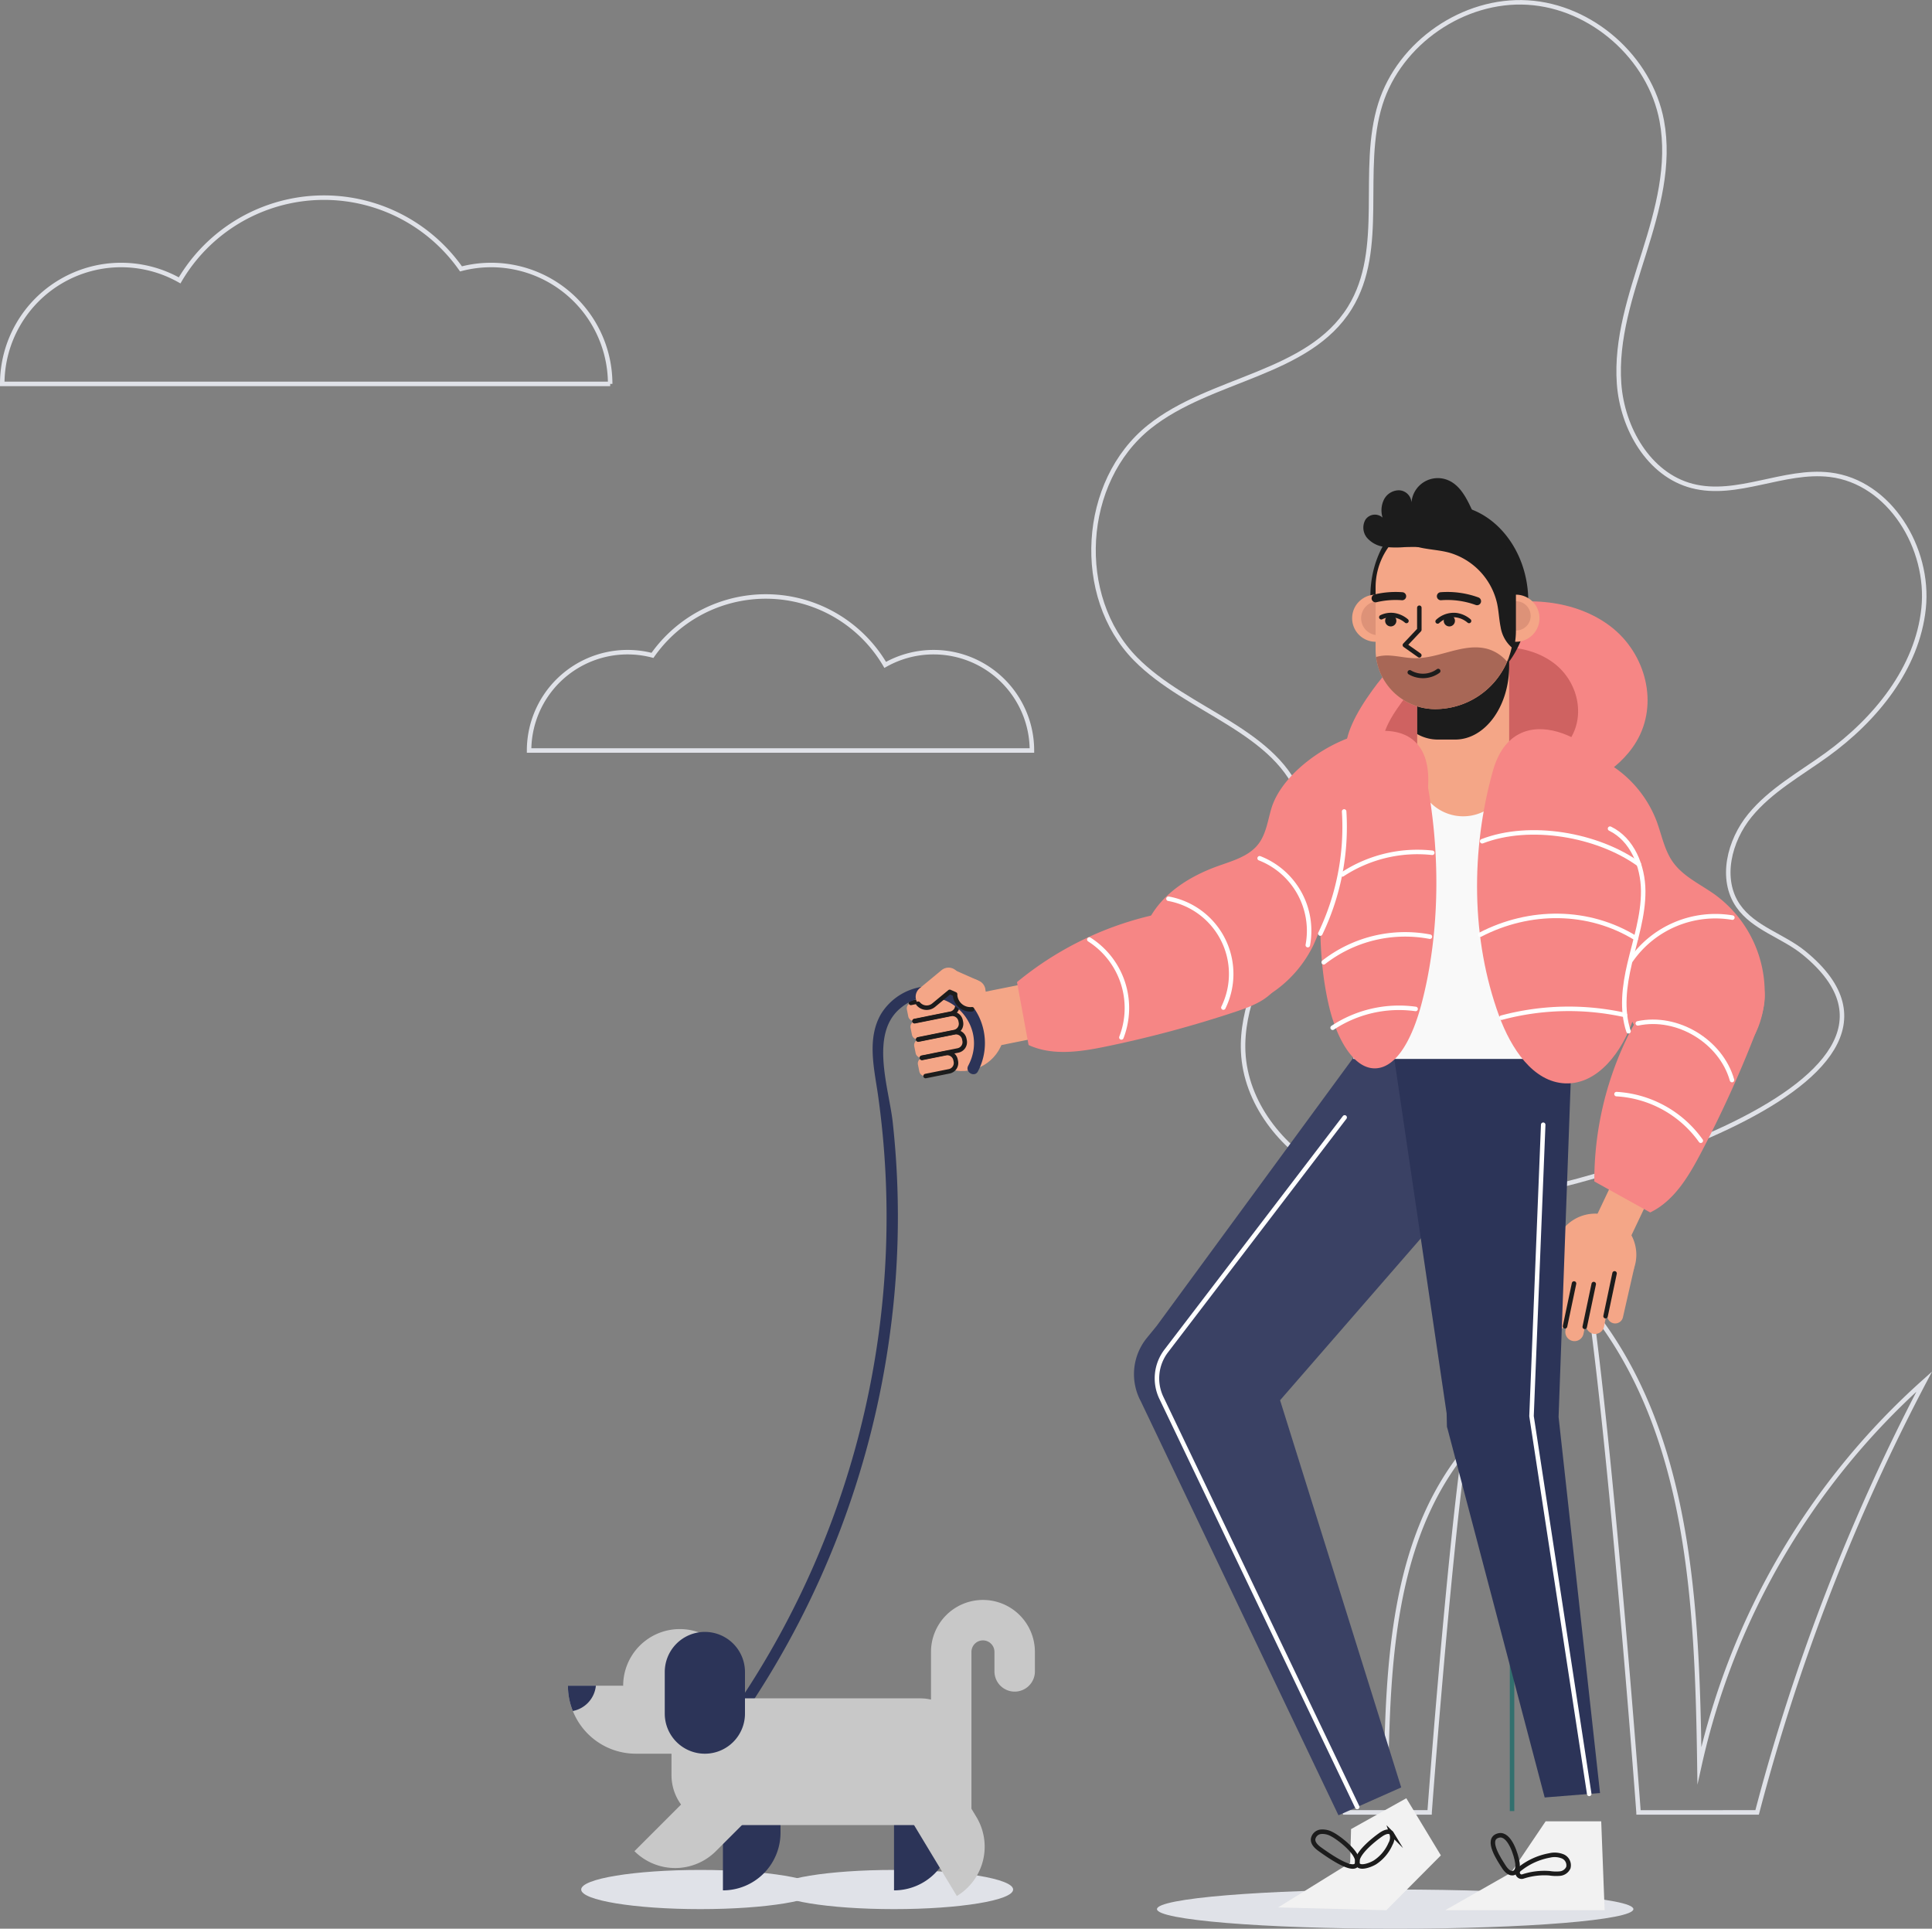 <svg xmlns="http://www.w3.org/2000/svg" width="429.852" height="429.101" viewBox="0 0 429.852 429.101">
  <rect x="0" y="0" width="429.852" height="429.101" fill="#808080" stroke="none"/>
  <g id="Group_781" data-name="Group 781" transform="translate(498.5 -246.494)">
    <g id="Group_746" data-name="Group 746" transform="translate(-788.673 207.218)">
      <path id="Path_278" data-name="Path 278" d="M625.589,208.055q.5,10,1,20V442.2" fill="none" stroke="#32706e" stroke-miterlimit="10" stroke-width="1"/>
      <path id="Path_279" data-name="Path 279" d="M618.029,306.5c-11.307.309-22.976-1.053-32.907-6.468s-17.839-15.473-18.353-26.772c-.885-19.466,19.224-37.292,13.064-55.778-5.229-15.695-25.452-19.846-37.047-31.646-13.61-13.852-12.074-39.478,3.093-51.6,13.7-10.958,35.385-11.562,44.625-26.48,8.138-13.135,2.158-30.628,6.8-45.365,4.291-13.622,18.508-23.407,32.763-22.552S657.27,52.1,659.9,66.141c1.836,9.792-.915,19.812-3.911,29.314s-6.3,19.228-5.588,29.165,6.616,20.27,16.259,22.773c10,2.6,20.4-3.735,30.66-2.5,13.318,1.6,22.229,16.379,20.838,29.722s-10.679,24.71-21.546,32.576c-5.9,4.268-12.458,7.859-17.077,13.484s-6.774,14.177-2.625,20.157c3.444,4.965,9.965,6.632,14.645,10.454C728.322,281.314,634.121,306.059,618.029,306.5Z" fill="none" stroke="#e0e2e8" stroke-miterlimit="10" stroke-width="1"/>
    </g>
    <path id="Path_280" data-name="Path 280" d="M608.246,442.5c.015-.464,4.034-54.024,7.62-80.172-15.864,19.837-16.938,47.3-17.3,72.7a115.38,115.38,0,0,0-35.77-61.066A322.717,322.717,0,0,1,589.382,442.5Z" transform="translate(-788.673 207.218)" fill="none" stroke="#e0e2e8" stroke-miterlimit="10" stroke-width="1"/>
    <path id="Path_281" data-name="Path 281" d="M681.117,442.5A451.337,451.337,0,0,1,718.3,346.65a161.351,161.351,0,0,0-50.024,85.4c-.511-35.514-2.012-73.924-24.2-101.666,5.014,36.568,10.635,111.471,10.656,112.12Z" transform="translate(-788.673 207.218)" fill="none" stroke="#e0e2e8" stroke-miterlimit="10" stroke-width="1"/>
    <path id="Path_282" data-name="Path 282" d="M407.89,206.247H519.767A21.881,21.881,0,0,0,487.123,187.2a30.8,30.8,0,0,0-51.779-2.116,21.907,21.907,0,0,0-27.454,21.163Z" transform="translate(-788.673 207.218)" fill="none" stroke="#e0e2e8" stroke-miterlimit="10" stroke-width="1"/>
    <path id="Path_283" data-name="Path 283" d="M425.933,124.684H290.673a26.453,26.453,0,0,1,39.466-23.028,37.23,37.23,0,0,1,62.6-2.558,26.483,26.483,0,0,1,33.193,25.586Z" transform="translate(-788.673 207.218)" fill="none" stroke="#e0e2e8" stroke-miterlimit="10" stroke-width="1"/>
    <g id="Group_780" data-name="Group 780" transform="translate(-788.673 207.218)">
      <g id="Group_777" data-name="Group 777">
        <g id="Group_752" data-name="Group 752">
          <g id="Group_748" data-name="Group 748">
            <circle id="Ellipse_3" data-name="Ellipse 3" cx="9.469" cy="9.469" r="9.469" transform="matrix(0.336, -0.942, 0.942, 0.336, 492.149, 273.834)" fill="#f4a687"/>
            <path id="Path_284" data-name="Path 284" d="M502.81,275.234h0a2.054,2.054,0,0,1-1.609,2.418l-4.987,1a1.274,1.274,0,0,1-1.5-1l-.308-1.53a1.274,1.274,0,0,1,1-1.5l4.987-1A2.054,2.054,0,0,1,502.81,275.234Z" fill="#f4a687"/>
            <path id="Path_285" data-name="Path 285" d="M504.753,270.6h0a2.053,2.053,0,0,1-1.609,2.417l-7.75,1.557a1.272,1.272,0,0,1-1.5-1l-.308-1.53a1.273,1.273,0,0,1,1-1.5l7.75-1.557A2.054,2.054,0,0,1,504.753,270.6Z" fill="#f4a687"/>
            <path id="Path_286" data-name="Path 286" d="M503.933,266.514h0a2.054,2.054,0,0,1-1.609,2.418l-7.75,1.557a1.273,1.273,0,0,1-1.5-1l-.308-1.53a1.274,1.274,0,0,1,1-1.5l7.75-1.557A2.054,2.054,0,0,1,503.933,266.514Z" fill="#f4a687"/>
            <path id="Path_287" data-name="Path 287" d="M503.113,262.432h0a2.053,2.053,0,0,1-1.609,2.417l-7.75,1.557a1.274,1.274,0,0,1-1.5-1l-.307-1.53a1.273,1.273,0,0,1,1-1.5l7.75-1.557A2.054,2.054,0,0,1,503.113,262.432Z" fill="#f4a687"/>
            <path id="Path_288" data-name="Path 288" d="M495.3,274.648l5.259-1.056a1.882,1.882,0,0,1,2.216,1.474l.067.336a1.882,1.882,0,0,1-1.474,2.216l-5.259,1.057" fill="none" stroke="#1c1c1c" stroke-linecap="round" stroke-linejoin="round" stroke-width="1"/>
            <path id="Path_289" data-name="Path 289" d="M494.481,270.566l8.022-1.612a1.883,1.883,0,0,1,2.216,1.475l.067.336a1.882,1.882,0,0,1-1.474,2.216l-8.022,1.611" fill="none" stroke="#1c1c1c" stroke-linecap="round" stroke-linejoin="round" stroke-width="1"/>
            <path id="Path_290" data-name="Path 290" d="M493.661,266.483l8.022-1.611a1.882,1.882,0,0,1,2.216,1.474l.067.336a1.882,1.882,0,0,1-1.474,2.216l-8.022,1.612" fill="none" stroke="#1c1c1c" stroke-linecap="round" stroke-linejoin="round" stroke-width="1"/>
            <path id="Path_291" data-name="Path 291" d="M492.841,262.4l8.022-1.612a1.883,1.883,0,0,1,2.216,1.475l.067.336a1.882,1.882,0,0,1-1.474,2.216l-8.022,1.611" fill="none" stroke="#1c1c1c" stroke-linecap="round" stroke-linejoin="round" stroke-width="1"/>
            <rect id="Rectangle_4" data-name="Rectangle 4" width="12.863" height="12.343" transform="translate(506.601 260.473) rotate(-11.358)" fill="#f4a687"/>
            <g id="Group_747" data-name="Group 747">
              <path id="Path_292" data-name="Path 292" d="M507.747,277.645c4.376-8.223-.829-19.25-10.749-18.967a13.015,13.015,0,0,0-10.774,6.136c-3.179,5.391-1.6,11.991-.747,17.785A193.638,193.638,0,0,1,454.17,418.52c-.9,1.336,1.262,2.589,2.158,1.261a196.931,196.931,0,0,0,31.911-84.227,192.857,192.857,0,0,0,.551-46.659c-.832-7.45-5.039-19.255,1.419-25.055,8.691-7.8,20.641,2.656,15.379,12.543-.755,1.42,1.4,2.684,2.159,1.262Z" fill="#2c3458"/>
            </g>
          </g>
          <g id="Group_751" data-name="Group 751">
            <g id="Group_750" data-name="Group 750">
              <path id="Path_293" data-name="Path 293" d="M494.461,262.582h0a2.437,2.437,0,0,1,.325-3.433l4.88-4.034a2.437,2.437,0,0,1,3.433.325h0a2.438,2.438,0,0,1-.326,3.433l-4.879,4.035A2.438,2.438,0,0,1,494.461,262.582Z" fill="#f4a687"/>
              <g id="Group_749" data-name="Group 749">
                <path id="Path_294" data-name="Path 294" d="M506.448,263.817a3.422,3.422,0,1,1,3.037-3.769A3.422,3.422,0,0,1,506.448,263.817Z" fill="#f4a687"/>
                <path id="Path_295" data-name="Path 295" d="M509.227,260.711h0a2.44,2.44,0,0,1-3.216,1.244l-5.813-2.57a2.44,2.44,0,0,1-1.244-3.217h0a2.44,2.44,0,0,1,3.217-1.244l5.812,2.57A2.44,2.44,0,0,1,509.227,260.711Z" fill="#f4a687"/>
              </g>
            </g>
            <path id="Path_296" data-name="Path 296" d="M506.448,263.817a3.422,3.422,0,0,1-3.769-3.036c-.011-.1,0-.2,0-.3l-1.2-.532-3.579,2.96a2.44,2.44,0,0,1-3.434-.326" fill="none" stroke="#1c1c1c" stroke-linecap="round" stroke-linejoin="round" stroke-width="1"/>
          </g>
        </g>
        <g id="Group_776" data-name="Group 776">
          <path id="Path_297" data-name="Path 297" d="M653.589,464.017c0,2.408-23.729,4.36-53,4.36s-53-1.952-53-4.36,23.728-4.359,53-4.359S653.589,461.61,653.589,464.017Z" fill="#e0e2e8"/>
          <g id="Group_755" data-name="Group 755">
            <g id="Group_754" data-name="Group 754">
              <g id="Group_753" data-name="Group 753">
                <path id="Path_298" data-name="Path 298" d="M640.809,315.129a3.649,3.649,0,0,1-4.774,5.5" fill="#f4a687"/>
                <path id="Path_299" data-name="Path 299" d="M653.153,314.107a9.146,9.146,0,1,0-3.732,12.384A9.145,9.145,0,0,0,653.153,314.107Z" fill="#f4a687"/>
                <path id="Path_300" data-name="Path 300" d="M640.756,322.894,638.7,333.476a2.042,2.042,0,0,1-2.393,1.616h0a2.042,2.042,0,0,1-1.616-2.394l2.053-10.581" fill="#f4a687"/>
                <path id="Path_301" data-name="Path 301" d="M644.764,324.952,642.49,336a2.041,2.041,0,0,1-2.394,1.616h0a2.041,2.041,0,0,1-1.615-2.393l1.939-10.591" fill="#f4a687"/>
                <path id="Path_302" data-name="Path 302" d="M648.855,325.158l-1.792,9.237a2.041,2.041,0,0,1-2.393,1.615h0a2.041,2.041,0,0,1-1.616-2.393l1.792-9.237" fill="#f4a687"/>
                <path id="Path_303" data-name="Path 303" d="M653.78,321.293l-2.505,10.993a1.772,1.772,0,0,1-2.077,1.4h0a1.771,1.771,0,0,1-1.4-2.077l1.273-7.472" fill="#f4a687"/>
                <line id="Line_1" data-name="Line 1" x1="2.004" y2="9.528" transform="translate(638.378 324.823)" fill="none" stroke="#1c1c1c" stroke-linecap="round" stroke-linejoin="round" stroke-width="1"/>
                <line id="Line_2" data-name="Line 2" x1="2.004" y2="9.528" transform="translate(642.76 324.952)" fill="none" stroke="#1c1c1c" stroke-linecap="round" stroke-linejoin="round" stroke-width="1"/>
                <line id="Line_3" data-name="Line 3" x1="2.004" y2="9.528" transform="translate(647.395 322.573)" fill="none" stroke="#1c1c1c" stroke-linecap="round" stroke-linejoin="round" stroke-width="1"/>
              </g>
              <rect id="Rectangle_5" data-name="Rectangle 5" width="11.981" height="8.871" transform="translate(657.438 305.071) rotate(115.37)" fill="#f4a687"/>
            </g>
            <path id="Path_304" data-name="Path 304" d="M630.146,319.548l5.684-5.713a2.358,2.358,0,0,1,.9-.56,4.115,4.115,0,1,1-.415,6.836l-2.787,2.8a2.386,2.386,0,0,1-3.383-3.365Z" fill="#f4a687"/>
          </g>
          <g id="Group_759" data-name="Group 759">
            <g id="Group_756" data-name="Group 756">
              <path id="Path_305" data-name="Path 305" d="M547.537,334.245,598.19,265.18l11.134,4.058a20.385,20.385,0,0,1,7.141,33.855l-41.486,47.713,26.952,86.137-13.961,6.2L544,351.055h0a12.77,12.77,0,0,1,1.343-14.122Z" fill="#3a4164"/>
              <path id="Path_306" data-name="Path 306" d="M589.346,287.878l-39.7,51.959a10.036,10.036,0,0,0-1.078,10.43l43.577,91.024" fill="none" stroke="#fff" stroke-linecap="round" stroke-linejoin="round" stroke-width="1"/>
            </g>
            <g id="Group_758" data-name="Group 758">
              <path id="Path_307" data-name="Path 307" d="M603.063,439.351l-12.292,6.863-.2,7.5-16.019,9.923,24.071.626,12.128-12.2Z" fill="#f2f2f2"/>
              <g id="Group_757" data-name="Group 757">
                <path id="Path_308" data-name="Path 308" d="M586.5,447.346a4.278,4.278,0,0,0-2.454-.537,1.958,1.958,0,0,0-1.721,1.619c-.081.989.794,1.769,1.605,2.34,1.214.854,7.341,5.325,8.163,3.21C592.941,451.808,588,448.077,586.5,447.346Z" fill="none" stroke="#1c1c1c" stroke-miterlimit="10" stroke-width="1"/>
                <path id="Path_309" data-name="Path 309" d="M597.349,447.48c.852-.6,1.984-1.052,2.444-.289a2.812,2.812,0,0,1-.249,2.314,9.4,9.4,0,0,1-3.439,4.1c-1.164.725-4.481,1.914-3.893-.6C592.664,451.059,596.021,448.408,597.349,447.48Z" fill="none" stroke="#1c1c1c" stroke-miterlimit="10" stroke-width="1"/>
              </g>
            </g>
          </g>
          <g id="Group_763" data-name="Group 763">
            <g id="Group_760" data-name="Group 760">
              <path id="Path_310" data-name="Path 310" d="M639.828,274.87,636.9,355.7l-.205-3.436,9.47,85.929-12.314.986-21.608-82-.142-.469-.064-2.967L599.6,269.494Z" fill="#2c3458"/>
              <path id="Path_311" data-name="Path 311" d="M643.762,438.386l-12.84-84.049,2.6-64.836" fill="none" stroke="#fff" stroke-linecap="round" stroke-linejoin="round" stroke-width="1"/>
            </g>
            <g id="Group_762" data-name="Group 762">
              <path id="Path_312" data-name="Path 312" d="M646.428,444.488H634.058l-7.715,11.438-14.63,8.336H647.19Z" fill="#f2f2f2"/>
              <g id="Group_761" data-name="Group 761">
                <path id="Path_313" data-name="Path 313" d="M624.787,454.632c.508.8,1.386,1.686,2.258,1.306.75-.327.853-1.345.745-2.157-.226-1.7-1.718-6.7-4.145-6.156C620.454,448.335,623.942,453.293,624.787,454.632Z" fill="none" stroke="#1c1c1c" stroke-miterlimit="10" stroke-width="1"/>
                <path id="Path_314" data-name="Path 314" d="M634.94,452.074a4.847,4.847,0,0,1,2.97.229,2.154,2.154,0,0,1,1.205,2.492,2.286,2.286,0,0,1-1.835,1.316,9.383,9.383,0,0,1-2.359-.076,15.3,15.3,0,0,0-5.915.722.9.9,0,0,1-.851-1.552A14.912,14.912,0,0,1,634.94,452.074Z" fill="none" stroke="#1c1c1c" stroke-miterlimit="10" stroke-width="1"/>
              </g>
            </g>
          </g>
          <g id="Group_764" data-name="Group 764">
            <path id="Path_315" data-name="Path 315" d="M595.527,192.823c5.812-8.041,14.052-14.914,23.918-18.042s21.394-2.067,29.149,3.924,10.7,17.154,5.639,25.6c-4.05,6.754-12.1,10.736-20.093,12.92-11.414,3.12-23.955,3.245-34.9-.586C585.821,211.941,588.019,203.21,595.527,192.823Z" fill="#f68685"/>
            <path id="Path_316" data-name="Path 316" d="M601.664,196.036a31.2,31.2,0,0,1,15.48-11.677c6.386-2.025,13.848-1.339,18.867,2.539s6.927,11.1,3.65,16.567c-2.621,4.372-7.833,6.949-13.005,8.363a38.632,38.632,0,0,1-22.592-.38C595.381,208.41,596.8,202.759,601.664,196.036Z" fill="#cf6261"/>
          </g>
          <path id="Path_317" data-name="Path 317" d="M591.294,274.87h48.534l7.729-54.681a14.521,14.521,0,0,0-14.521-14.521H600.629a14.352,14.352,0,0,0-14.352,14.352Z" fill="#f9f9f9"/>
          <g id="Group_772" data-name="Group 772">
            <path id="Path_318" data-name="Path 318" d="M630.125,171.1c.888,11.482-6.224,21.406-15.879,22.152a1.5,1.5,0,0,1-.232.007c-9.561.6-17.981-8.062-18.862-19.455-.575-7.431,2.205-14.21,6.864-18.268a16.574,16.574,0,0,1,2.331-1.713.271.271,0,0,0,.055-.038,15.236,15.236,0,0,1,6.629-2.123,15.02,15.02,0,0,1,5.367.563C623.67,154.335,629.408,161.811,630.125,171.1Z" fill="#1c1c1c"/>
            <g id="Group_765" data-name="Group 765">
              <path id="Path_319" data-name="Path 319" d="M601.49,176.817a5.24,5.24,0,1,1-5.239-5.239A5.24,5.24,0,0,1,601.49,176.817Z" fill="#f4a687"/>
              <path id="Path_320" data-name="Path 320" d="M600.569,176.817a3.777,3.777,0,1,1-3.778-3.777A3.777,3.777,0,0,1,600.569,176.817Z" fill="#dd9278"/>
            </g>
            <path id="Path_321" data-name="Path 321" d="M615.718,220.887h0a10.233,10.233,0,0,1-10.233-10.233V183.407h20.467v27.247A10.233,10.233,0,0,1,615.718,220.887Z" fill="#f4a687"/>
            <path id="Path_322" data-name="Path 322" d="M625.949,184.174v3.261c0,9.048-5.379,16.379-12.018,16.379h-3.875a9.279,9.279,0,0,1-4.568-1.22v-8.829a11.045,11.045,0,0,0,6.47,2.165c5.828,0,10.822-4.853,12.921-11.756Z" fill="#1c1c1c"/>
            <path id="Path_323" data-name="Path 323" d="M596.231,169.927v13.855a12.967,12.967,0,0,0,.611,3.964,12.721,12.721,0,0,0,1.391,3.043,13.243,13.243,0,0,0,11.252,6.246A17.44,17.44,0,0,0,626.913,179.6v-9.67a15.341,15.341,0,0,0-30.682,0Z" fill="#f4a687"/>
            <g id="Group_766" data-name="Group 766">
              <path id="Path_324" data-name="Path 324" d="M610.754,171.923a19.254,19.254,0,0,1,8.049,1.108" fill="none" stroke="#1c1c1c" stroke-linecap="round" stroke-linejoin="round" stroke-width="1.784"/>
              <path id="Path_325" data-name="Path 325" d="M602.14,171.923a19.254,19.254,0,0,0-5.909.466" fill="none" stroke="#1c1c1c" stroke-linecap="round" stroke-linejoin="round" stroke-width="1.784"/>
            </g>
            <g id="Group_769" data-name="Group 769">
              <g id="Group_767" data-name="Group 767">
                <path id="Path_326" data-name="Path 326" d="M613.886,177.392a1.247,1.247,0,1,0-1.247,1.248A1.247,1.247,0,0,0,613.886,177.392Z" fill="#1c1c1c"/>
                <path id="Path_327" data-name="Path 327" d="M610.036,177.533a5.246,5.246,0,0,1,4.1-1.4,5.547,5.547,0,0,1,2.886,1.293" fill="none" stroke="#1c1c1c" stroke-linecap="round" stroke-linejoin="round" stroke-width="1"/>
              </g>
              <g id="Group_768" data-name="Group 768">
                <path id="Path_328" data-name="Path 328" d="M600.851,177.392a1.248,1.248,0,1,0-1.248,1.248A1.248,1.248,0,0,0,600.851,177.392Z" fill="#1c1c1c"/>
                <path id="Path_329" data-name="Path 329" d="M597.506,176.6a4.966,4.966,0,0,1,2.7-.465,5.553,5.553,0,0,1,2.887,1.293" fill="none" stroke="#1c1c1c" stroke-linecap="round" stroke-linejoin="round" stroke-width="1"/>
              </g>
            </g>
            <g id="Group_770" data-name="Group 770">
              <path id="Path_330" data-name="Path 330" d="M622.214,176.817a5.24,5.24,0,1,0,5.239-5.239A5.239,5.239,0,0,0,622.214,176.817Z" fill="#f4a687"/>
              <path id="Path_331" data-name="Path 331" d="M624.255,176.817a3.259,3.259,0,1,0,3.218-3.777A3.532,3.532,0,0,0,624.255,176.817Z" fill="#dd9278"/>
            </g>
            <path id="Path_332" data-name="Path 332" d="M605.961,174.483v4.91l-3.219,3.408,3.219,2.272" fill="none" stroke="#1c1c1c" stroke-linecap="round" stroke-linejoin="round" stroke-width="1"/>
            <path id="Path_333" data-name="Path 333" d="M627.453,169.533v9.955a17.186,17.186,0,0,1-.485,4.133,4.231,4.231,0,0,1-.485-.33,7.674,7.674,0,0,1-2.438-4.525c-.352-1.712-.412-3.485-.776-5.2a15.246,15.246,0,0,0-10.625-11.325c-2.365-.648-4.864-.685-7.229-1.321a9.083,9.083,0,0,1-4.573-2.629,15.476,15.476,0,0,1,10.953-4.525A15.71,15.71,0,0,1,627.453,169.533Z" fill="#1c1c1c"/>
            <path id="Path_334" data-name="Path 334" d="M602.593,161.006a23.263,23.263,0,0,1-4.4-.061,6.079,6.079,0,0,1-3.833-1.972,3.553,3.553,0,0,1-.375-4.1,2.538,2.538,0,0,1,3.8-.437,5.451,5.451,0,0,1,.332-4.07,3.762,3.762,0,0,1,3.42-2.008,2.891,2.891,0,0,1,2.679,2.7,5.873,5.873,0,0,1,8.108-4.961c2.692,1.118,4.14,3.988,5.362,6.634q1.808,3.909,3.613,7.818c.3.654,1.716,2.672.908,3.227-.565.388-3.11-.808-3.773-.985A53.168,53.168,0,0,0,602.593,161.006Z" fill="#1c1c1c"/>
            <g id="Group_771" data-name="Group 771">
              <path id="Path_335" data-name="Path 335" d="M625.481,186.487a17.709,17.709,0,0,1-4.875,6.54,17.411,17.411,0,0,1-11.13,4.007,13.254,13.254,0,0,1-11.249-6.243,12.634,12.634,0,0,1-1.391-3.044,12.29,12.29,0,0,1-.5-2.307,9.2,9.2,0,0,1,3.27-.3c1.76.119,3.484.535,5.244.571,5.493.107,10.892-3.484,16.219-2.081A8.886,8.886,0,0,1,625.481,186.487Z" fill="#a86756"/>
              <path id="Path_336" data-name="Path 336" d="M610.159,188.562a5.788,5.788,0,0,1-6.323.3" fill="none" stroke="#1c1c1c" stroke-linecap="round" stroke-linejoin="round" stroke-width="1"/>
            </g>
          </g>
          <g id="Group_775" data-name="Group 775">
            <g id="Group_773" data-name="Group 773">
              <path id="Path_337" data-name="Path 337" d="M639.455,241.725c2.595,1.347,5.546,2.273,7.468,4.482,2.281,2.622,2.548,6.37,3.084,9.807.947,6.08,3.219,12.19,7.707,16.389s11.516,6.018,16.98,3.215c5.347-2.744,7.983-9.137,8.111-15.16a27.005,27.005,0,0,0-10.981-22.078c-3.25-2.347-7.129-4.046-9.449-7.319-1.9-2.677-2.479-6.039-3.628-9.115a25.625,25.625,0,0,0-16.875-15.476C618.463,199.99,625.868,234.669,639.455,241.725Z" fill="#f68685"/>
              <path id="Path_338" data-name="Path 338" d="M644.89,302.122a73.181,73.181,0,0,1,7.384-32.135c3.685-7.549,9.358-14.931,17.5-17.008,4.483-1.144,10.067-.034,12.174,4.085,1.779,3.479.485,7.678-.914,11.327a254.219,254.219,0,0,1-12.5,27.552c-2.727,5.17-5.942,10.546-11.21,13.079" fill="#f68685"/>
              <path id="Path_339" data-name="Path 339" d="M623.734,265.354c2.61,7.1,7.481,14.671,14.694,14.951,7.277.283,12.74-7.123,15.156-14.373,3.433-10.3,3.393-21.539,2.287-32.4-.639-6.265-1.646-12.589-4.2-18.286-5.349-11.939-24.538-21.608-29.344-4.466C617.4,228.366,617.435,248.218,623.734,265.354Z" fill="#f68685"/>
            </g>
            <g id="Group_774" data-name="Group 774">
              <path id="Path_340" data-name="Path 340" d="M573.048,219.121c-.827,2.75-1.175,5.76-2.968,8.026-2.127,2.691-5.731,3.661-8.981,4.831-5.75,2.069-11.28,5.415-14.53,10.525s-3.706,12.207.053,16.92c3.679,4.613,10.406,5.926,16.3,4.9a26.965,26.965,0,0,0,19.462-14.754c1.678-3.568,2.606-7.617,5.361-10.469,2.254-2.333,5.422-3.532,8.205-5.221a25.222,25.222,0,0,0,11.919-19.156C609.793,191.008,577.375,204.728,573.048,219.121Z" fill="#f68685"/>
              <path id="Path_341" data-name="Path 341" d="M516.444,257.779a73.169,73.169,0,0,1,29.5-14.728c8.17-1.955,17.474-2.269,24.252,2.694,3.733,2.733,6.426,7.749,4.586,11.993-1.555,3.586-5.619,5.256-9.325,6.5a254.206,254.206,0,0,1-29.212,7.869c-5.725,1.182-11.918,2.117-17.223-.338" fill="#f68685"/>
              <path id="Path_342" data-name="Path 342" d="M606.374,262.887c-1.788,6.683-5.122,13.806-10.06,14.069-4.983.266-8.723-6.7-10.377-13.525-2.351-9.694-2.323-20.267-1.566-30.483a73.745,73.745,0,0,1,2.874-17.207c3.662-11.235,16.8-20.332,20.091-4.2C610.711,228.083,610.686,246.763,606.374,262.887Z" fill="#f68685"/>
            </g>
            <path id="Path_343" data-name="Path 343" d="M649.831,282.692a24.788,24.788,0,0,1,18.753,10.372" fill="none" stroke="#fff" stroke-linecap="round" stroke-linejoin="round" stroke-width="1"/>
            <path id="Path_344" data-name="Path 344" d="M654.568,266.957c8.78-1.884,18.515,3.974,20.962,12.615" fill="none" stroke="#fff" stroke-linecap="round" stroke-linejoin="round" stroke-width="1"/>
            <path id="Path_345" data-name="Path 345" d="M653.086,252.842a22.906,22.906,0,0,1,22.522-9.416" fill="none" stroke="#fff" stroke-linecap="round" stroke-linejoin="round" stroke-width="1"/>
            <path id="Path_346" data-name="Path 346" d="M532.538,248.3a18.065,18.065,0,0,1,7.132,21.786" fill="none" stroke="#fff" stroke-linecap="round" stroke-linejoin="round" stroke-width="1"/>
            <path id="Path_347" data-name="Path 347" d="M550.148,239.229a17,17,0,0,1,12.214,24.215" fill="none" stroke="#fff" stroke-linecap="round" stroke-linejoin="round" stroke-width="1"/>
            <path id="Path_348" data-name="Path 348" d="M570.428,230.224a17.32,17.32,0,0,1,10.717,19.324" fill="none" stroke="#fff" stroke-linecap="round" stroke-linejoin="round" stroke-width="1"/>
            <path id="Path_349" data-name="Path 349" d="M619.941,226.438c10.588-4.1,25.645-1.522,34.865,5.107" fill="none" stroke="#fff" stroke-linecap="round" stroke-linejoin="round" stroke-width="1"/>
            <path id="Path_350" data-name="Path 350" d="M619.505,247.228c10.978-5.7,24.151-5.71,34.663.809" fill="none" stroke="#fff" stroke-linecap="round" stroke-linejoin="round" stroke-width="1"/>
            <path id="Path_351" data-name="Path 351" d="M624.232,265.692a57.863,57.863,0,0,1,27.48-.6" fill="none" stroke="#fff" stroke-linecap="round" stroke-linejoin="round" stroke-width="1"/>
            <path id="Path_352" data-name="Path 352" d="M648.389,223.634c4.967,2.4,7.342,8.333,7.382,13.847S654,248.327,652.739,253.7c-1.159,4.934-1.83,10.252-.234,15.01" fill="none" stroke="#fff" stroke-linecap="round" stroke-linejoin="round" stroke-width="1"/>
            <path id="Path_353" data-name="Path 353" d="M583.932,246.98a54.731,54.731,0,0,0,5.3-27.168" fill="none" stroke="#fff" stroke-linecap="round" stroke-linejoin="round" stroke-width="1"/>
            <path id="Path_354" data-name="Path 354" d="M586.672,267.93a26.8,26.8,0,0,1,18.461-4.184" fill="none" stroke="#fff" stroke-linecap="round" stroke-linejoin="round" stroke-width="1"/>
            <path id="Path_355" data-name="Path 355" d="M584.691,253.368a29.469,29.469,0,0,1,23.624-5.695" fill="none" stroke="#fff" stroke-linecap="round" stroke-linejoin="round" stroke-width="1"/>
            <path id="Path_356" data-name="Path 356" d="M588.844,233.813a30.407,30.407,0,0,1,20-4.809" fill="none" stroke="#fff" stroke-linecap="round" stroke-linejoin="round" stroke-width="1"/>
          </g>
        </g>
      </g>
      <g id="Group_779" data-name="Group 779">
        <path id="Path_357" data-name="Path 357" d="M472.482,459.658c0,2.408-11.865,4.359-26.5,4.359s-26.5-1.951-26.5-4.359,11.864-4.359,26.5-4.359S472.482,457.251,472.482,459.658Z" fill="#e0e2e8"/>
        <path id="Path_358" data-name="Path 358" d="M515.585,459.658c0,2.408-11.865,4.359-26.5,4.359s-26.5-1.951-26.5-4.359,11.864-4.359,26.5-4.359S515.585,457.251,515.585,459.658Z" fill="#e0e2e8"/>
        <g id="Group_778" data-name="Group 778">
          <path id="Path_359" data-name="Path 359" d="M451.017,459.845h0V431.221h12.811v15.813A12.811,12.811,0,0,1,451.017,459.845Z" fill="#2c3458"/>
          <path id="Path_360" data-name="Path 360" d="M489.085,459.845h0V431.221H501.9v15.813A12.811,12.811,0,0,1,489.085,459.845Z" fill="#2c3458"/>
          <path id="Path_367" data-name="Path 367" d="M12.6,0A12.6,12.6,0,1,1,0,12.6,12.6,12.6,0,0,1,12.6,0Z" transform="translate(423.604 414.313) rotate(-45)" fill="#c8c8c8"/>
          <path id="Path_361" data-name="Path 361" d="M416.536,414.315a14.835,14.835,0,0,0,1.088,5.624,15.083,15.083,0,0,0,14.038,9.5h10.986V414.315Z" fill="#c8c8c8"/>
          <path id="Path_362" data-name="Path 362" d="M416.536,414.315a14.835,14.835,0,0,0,1.088,5.624,6.368,6.368,0,0,0,5.126-5.624Z" fill="#2c3458"/>
          <path id="Rectangle_6" data-name="Rectangle 6" d="M0,0H55.295A11.1,11.1,0,0,1,66.4,11.1V28.189a0,0,0,0,1,0,0H11.1A11.1,11.1,0,0,1,0,17.086V0A0,0,0,0,1,0,0Z" transform="translate(439.576 417.127)" fill="#c8c8c8"/>
          <path id="Path_363" data-name="Path 363" d="M431.332,451.124h0l20.24-20.24,9.059,9.059L449.45,451.124A12.812,12.812,0,0,1,431.332,451.124Z" fill="#c8c8c8"/>
          <path id="Path_364" data-name="Path 364" d="M503.06,461.1h0l-14.785-24.51,10.97-6.617,8.168,13.54A12.811,12.811,0,0,1,503.06,461.1Z" fill="#c8c8c8"/>
          <path id="Path_365" data-name="Path 365" d="M447,429.441h0a8.923,8.923,0,0,1-8.924-8.923v-9.25A8.924,8.924,0,0,1,447,402.344h0a8.924,8.924,0,0,1,8.923,8.924v9.25A8.923,8.923,0,0,1,447,429.441Z" fill="#2c3458"/>
          <path id="Path_366" data-name="Path 366" d="M501.811,441.523V406.79a7.06,7.06,0,0,1,7.059-7.059h0a7.059,7.059,0,0,1,7.059,7.059v4.335" fill="none" stroke="#c8c8c8" stroke-linecap="round" stroke-linejoin="round" stroke-width="9"/>
        </g>
      </g>
    </g>
  </g>
</svg>
